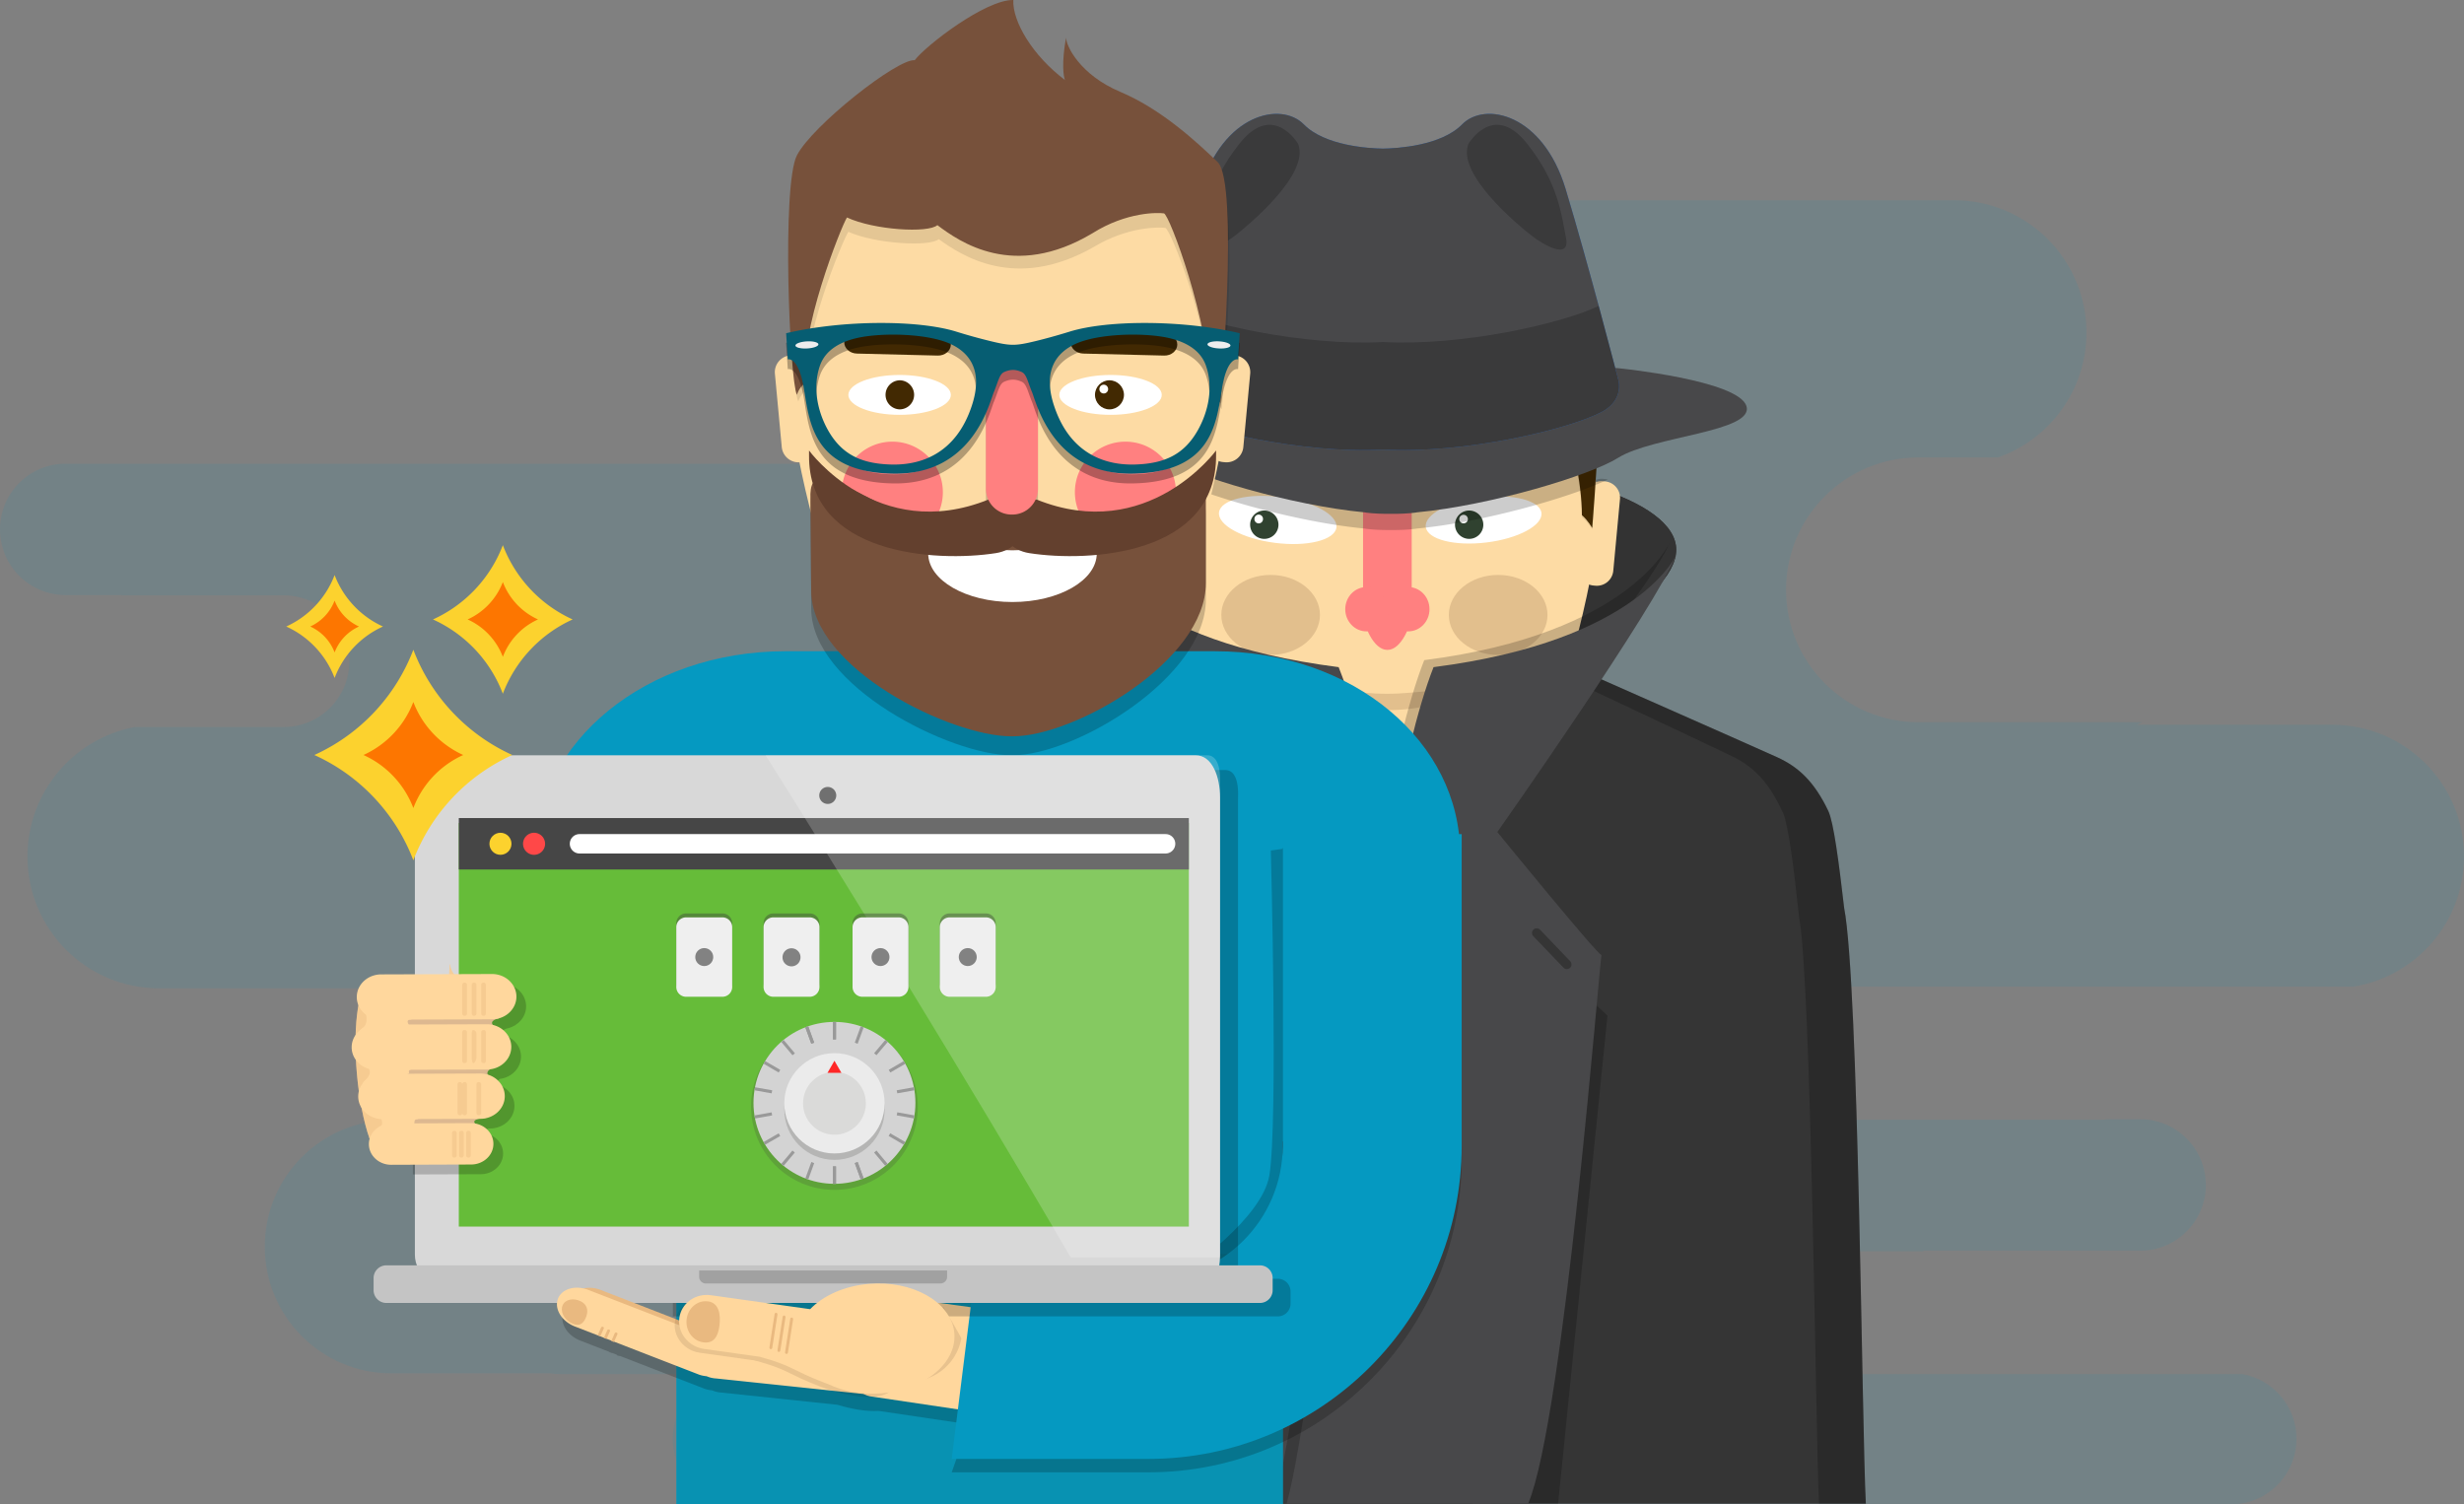 <svg xmlns="http://www.w3.org/2000/svg" xmlns:xlink="http://www.w3.org/1999/xlink" width="520.228" height="317.629" viewBox="0 0 520.228 317.629"><rect x="0" y="0" width="520.228" height="317.629" fill="#808080" stroke="none"/><path opacity=".1" fill="#0599C1" d="M451.858 236.313h-6.693c-.557.07-1.108.11-1.69.11h-86.16c-7.768 0-14.05-6.29-14.05-14.052 0-7.768 6.282-14.057 14.05-14.057H496.86c13.25-2.132 23.37-13.615 23.37-27.468 0-15.363-12.463-27.82-27.828-27.82h-41.225c.365-.166.73-.358 1.09-.544h-47.218c-15.434 0-27.955-12.52-27.955-27.954 0-15.428 12.52-27.948 27.955-27.948h16.81c10.862-3.837 18.656-14.173 18.656-26.354 0-15.435-12.52-27.948-27.955-27.948h-128.43c-.807 0-1.607.038-2.396.115H197.61c-7.537 0-13.64 6.098-13.64 13.63 0 6.058 3.97 11.194 9.44 12.955h22.113c7.948 0 14.39 6.443 14.39 14.39 0 7.942-6.442 14.386-14.39 14.386H172.98c.178.052.345.104.53.154H13.866C6.205 97.904 0 104.11 0 111.768c0 7.666 6.206 13.872 13.865 13.872h12.027c-.097.013-.167.038-.243.058h34.217c7.678 0 13.904 6.22 13.904 13.903 0 7.68-6.225 13.905-13.903 13.905H28.454c-12.898 2.42-22.658 13.737-22.658 27.34 0 15.37 12.45 27.827 27.82 27.827h89.25l-.012.006h74.367c7.667 0 13.873 6.22 13.873 13.872 0 7.666-6.206 13.872-13.872 13.872l-114.58.05c-14.774 0-26.737 11.964-26.737 26.74 0 14.76 11.963 26.744 26.738 26.744h33.515c.68.096 1.383.167 2.1.167h35.18c-6.48 1.166-11.407 6.82-11.407 13.642 0 7.666 6.213 13.865 13.872 13.865h315.086c7.66 0 13.872-6.2 13.872-13.865 0-6.82-4.925-12.476-11.406-13.642H306.326c-7.16 0-12.97-5.802-12.97-12.962s5.81-12.968 12.97-12.968h99.87c-.07-.038-.155-.083-.225-.134h45.89c7.652 0 13.865-6.212 13.865-13.872 0-7.667-6.213-13.873-13.867-13.873z"/><path fill="#333" d="M353.9 116.062c0 10.61-26.586 26.603-60.594 26.603-34.01 0-61.58-15.5-61.58-26.11s27.57-19.213 61.58-19.213c34.008 0 60.595 8.11 60.595 18.72z"/><path fill="#333" d="M353.9 116.062c0 10.61-26.586 26.603-60.594 26.603-34.01 0-61.58-15.5-61.58-26.11s27.57-19.213 61.58-19.213c34.008 0 60.595 8.11 60.595 18.72z"/><path fill="#FDDBA4" d="M266.124 147.3h53.59v57.875h-53.59zM340.613 120.515a3.482 3.482 0 0 1-3.793 3.146l-.404-.038a3.48 3.48 0 0 1-3.145-3.79l1.41-15.095a3.486 3.486 0 0 1 3.795-3.14l.406.04a3.477 3.477 0 0 1 3.143 3.79l-1.41 15.088z"/><path fill="#353535" d="M393.938 317.472c-.852-15.972-1.49-109.82-4.578-125.76-1.11-9.605-2.224-18.148-3.354-20.508-3.002-6.285-6.368-9.315-10.825-11.344-4.44-2.026-50.112-22.184-50.112-22.184l-24.95 1.954-1.09.05-1.096-.13-6.28 177.922h102.286z"/><path fill="#FDDBA4" d="M252.513 120.777a3.48 3.48 0 0 1-3.25 3.695l-.41.028a3.486 3.486 0 0 1-3.698-3.26l-.97-15.12a3.487 3.487 0 0 1 3.257-3.703l.4-.017a3.474 3.474 0 0 1 3.698 3.253l.973 15.124z"/><path opacity=".2" fill="#14120E" d="M319.714 153.732h-53.59v7.94c8.573 8.67 18.702 11.797 27.054 11.797 8.15 0 17.96-2.93 26.536-11.32v-8.418z"/><path fill="#353535" d="M291.918 317.472l-6.28-177.922-1.097.13-1.087-.05-24.95-1.954s-45.674 20.158-50.113 22.184c-4.458 2.03-7.824 5.06-10.826 11.344-1.13 2.36-2.242 10.903-3.353 20.507-3.088 15.943-3.726 109.79-4.578 125.762h102.286z"/><defs><path id="a" d="M287.56 158.015h10.72v2.144h-10.72z"/></defs><clipPath id="b"><use xlink:href="#a" overflow="visible"/></clipPath><path clip-path="url(#b)" fill="#14120E" d="M298.692 159.367c0 .372-2.492.678-5.563.678-3.072 0-5.56-.306-5.56-.678 0-.372 2.488-.673 5.56-.673 3.07 0 5.562.302 5.562.673"/><path fill="#FDDBA4" d="M292.85 51.324c-.172 0-.34.005-.51.01-.172-.005-.34-.01-.508-.01-24.74 0-44.795 27.015-44.795 60.35 2.66 18.586 8.516 40.312 14.202 45.995 8.664 8.663 22.593 13.32 30.424 11.355.116.035.183.052.183.082v.074c0-.01-.054-.022 0-.04.056.018 0 .028 0 .04v-.073c0-.03.562-.047.677-.082 7.834 1.965 22.09-2.692 30.753-11.356 5.687-5.685 11.623-27.41 14.284-45.996 0-33.335-19.973-60.35-44.71-60.35z"/><path opacity=".2" d="M199.533 317.472c.722-15.735 1.576-109.466 4.203-123.91 1.11-10.226 2.224-19.32 3.353-21.834 3-6.69 6.366-9.917 10.824-12.076 3.596-1.748 34.24-16.157 45.757-21.57l-5.168-.406s-45.673 20.158-50.112 22.184c-4.458 2.03-7.824 5.06-10.826 11.344-1.13 2.36-2.242 10.903-3.353 20.507-3.088 15.943-3.726 109.79-4.578 125.762h9.9z"/><ellipse fill="#E2BF8D" cx="268.271" cy="129.832" rx="10.413" ry="8.445"/><ellipse fill="#E2BF8D" cx="316.31" cy="129.832" rx="10.414" ry="8.445"/><path fill="#E2BF8D" d="M304.95 146.693c0 1.784-5.427 3.234-12.117 3.234-6.693 0-12.12-1.45-12.12-3.234 0-1.785 5.426-.21 12.12-.21 6.69 0 12.117-1.575 12.117.21"/><path opacity=".2" d="M376.48 171.73c1.13 2.512 2.244 11.607 3.354 21.833 2.628 14.443 3.48 108.175 4.204 123.91h9.9c-.852-15.972-1.49-109.82-4.578-125.76-1.11-9.605-2.224-18.148-3.354-20.508-3.002-6.285-6.368-9.315-10.825-11.344-4.44-2.025-50.112-22.183-50.112-22.183l-5.17.406c11.52 5.414 42.16 19.822 45.758 21.57 4.457 2.16 7.823 5.385 10.825 12.076z"/><path fill="#FFF" d="M325.448 108.29c.318 2.626-4.884 5.427-11.63 6.246-6.74.818-12.473-.656-12.79-3.282-.32-2.623 4.895-5.414 11.636-6.232 6.745-.82 12.465.646 12.784 3.268M282.16 111.38c-.345 2.664-6.172 4.115-13.016 3.228-6.84-.888-12.114-3.778-11.77-6.443.346-2.66 6.182-4.1 13.022-3.212 6.845.887 12.11 3.765 11.765 6.426"/><path fill="#FF8080" d="M298.056 129.152c0 2.92-2.27 8.057-5.07 8.057h-.135c-2.802 0-5.068-5.14-5.068-8.058V105.43c0-2.92 2.266-5.29 5.07-5.29h.133c2.8 0 5.07 2.37 5.07 5.29v23.722z"/><path fill="#FFF" d="M271.326 108.748a.778.778 0 0 1-1.556 0 .778.778 0 0 1 1.556 0"/><path fill="#304230" d="M313.177 110.78a2.995 2.995 0 0 1-2.988 2.994 2.99 2.99 0 0 1-2.99-2.993 2.99 2.99 0 0 1 2.99-2.99 2.993 2.993 0 0 1 2.987 2.99"/><path fill="#FFF" d="M309.916 109.6c0 .497-.41.902-.91.902a.9.9 0 0 1-.904-.9c0-.503.4-.908.903-.908.5 0 .91.404.91.907"/><path fill="#304230" d="M269.925 110.78a2.997 2.997 0 0 1-2.99 2.994 2.99 2.99 0 0 1 0-5.984c1.648 0 2.99 1.343 2.99 2.992"/><path fill="#FFF" d="M266.66 109.6a.906.906 0 0 1-1.812 0 .906.906 0 1 1 1.81 0"/><path fill="#422902" d="M280.14 101.195c-.237 1.252-1.6 2.042-3.046 1.767l-16.365-3.075c-1.443-.27-2.423-1.502-2.19-2.754.233-1.25 1.596-2.044 3.04-1.775l16.365 3.077c1.45.273 2.43 1.507 2.194 2.76zM326.998 99.36c-.025 1.274-1.236 2.28-2.705 2.252l-16.65-.295c-1.466-.023-2.64-1.075-2.62-2.35.025-1.27 1.234-2.282 2.705-2.258l16.647.296c1.472.027 2.643 1.08 2.623 2.355z"/><path opacity=".1" fill="#010000" d="M250.77 107.705c-1.68-9.425 7.32-30.938 8.44-32.542 5.603 2.495 16.76 3.122 18.63 1.51 4.48 3.222 15.69 10.9 31.936 1.612 7.1-4.286 13.637-4.11 14.76-3.932 1.12.176 9.45 21.622 9.45 34.813 1.357 1.15 2.176 2.6 2.176 2.6s3.917-43.438-.568-47.546c-4.48-4.107-11.618-10.418-20.023-13.814-8.405-3.394-11.207-9.115-11.207-10.722-.934 4.824-.56 7.86-.188 8.398-6.724-4.827-10.893-11.596-10.677-15.804-5.76-.1-18.086 9.013-20.327 11.873-3.55-.357-21.107 12.87-24.283 18.767-3.178 5.895-1.494 44.49 0 47.208.328-.96 1.042-1.987 1.884-2.42z"/><path fill="#422902" d="M250.77 107.222c-1.68-9.85 7.32-32.334 8.44-34.015 5.603 2.608 16.76 3.264 18.63 1.58 4.48 3.365 15.69 11.396 31.936 1.684 7.1-4.482 13.637-4.294 14.76-4.108 1.12.186 9.45 22.598 9.45 36.386 1.357 1.205 2.176 2.72 2.176 2.72s3.917-45.402-.568-49.7c-4.48-4.292-11.618-10.888-20.023-14.438-8.405-3.55-13.888 11.79-13.888 10.107-.935 5.042 2.12-13.096 2.493-12.533-6.724-5.044-12.562 8.394-12.344 3.994-5.76-.103-16.418-11.094-18.66-8.104-3.55-.374-21.107 13.45-24.283 19.614-3.178 6.164-1.494 46.505 0 49.34.328-1 1.042-2.073 1.884-2.526z"/><path opacity=".2" d="M338.476 101.107a3.452 3.452 0 0 0-1.515.197c-.008-.077-.018-.15-.027-.228.227-3.47.454-7.52.61-11.653h-90.357c.11 4.05.297 7.96.53 11.25-.023.168-.042.338-.063.507 7.693 3.73 26.207 9.07 40.45 10.413.11.02.217.04.33.055 1.562.2 3.31.28 5.193.257 1.882.023 3.63-.056 5.192-.257.115-.015.22-.036.33-.055 14.158-1.335 32.533-6.62 40.31-10.345a3.512 3.512 0 0 0-.576-.104l-.406-.037z"/><g fill="#FF8080"><ellipse cx="288.511" cy="128.625" rx="4.485" ry="4.68"/><ellipse cx="297.326" cy="128.625" rx="4.486" ry="4.68"/></g><path fill="#48484A" d="M368.726 85.744c-1.68-5.465-26.904-7.987-26.904-7.987l-28.165-2.522-20.03.195-20.03-.195-28.166 2.522s-25.222 2.522-26.903 7.987c-1.682 5.465 19.758 6.306 27.114 10.93 5.865 3.687 26.82 10.04 42.534 11.508.09.015.167.04.26.053 1.56.2 3.313.274 5.193.25 1.88.023 3.632-.05 5.192-.25.092-.012.17-.04.26-.053 15.714-1.47 36.667-7.82 42.533-11.507 7.355-4.625 28.794-5.466 27.113-10.93z"/><path fill="#2E68B9" d="M341.698 80.28s-6.306-24.383-11.14-40.357c-4.834-15.974-17.074-18.543-21.86-13.662-4.433 4.52-13.653 5.063-16.71 5.116-3.058-.053-12.28-.595-16.71-5.115-4.79-4.88-17.027-2.31-21.862 13.663-4.834 15.974-11.14 40.356-11.14 40.356s-1.26 4.203 3.573 6.725c7.142 3.727 28.957 8.843 46.137 7.912 17.18.932 38.997-4.185 46.138-7.912 4.834-2.522 3.573-6.726 3.573-6.726z"/><path fill="#48484A" d="M341.698 80.28s-6.306-24.383-11.14-40.357c-4.834-15.974-17.074-18.543-21.86-13.662-4.433 4.52-13.653 5.063-16.71 5.116-3.058-.053-12.28-.595-16.71-5.115-4.79-4.88-17.027-2.31-21.862 13.663-4.834 15.974-11.14 40.356-11.14 40.356s-1.26 4.203 3.573 6.725c7.142 3.727 28.957 8.843 46.137 7.912 17.18.932 38.997-4.185 46.138-7.912 4.834-2.522 3.573-6.726 3.573-6.726z"/><path opacity=".2" d="M337.537 64.597c-7.682 3.694-28.812 8.527-45.55 7.62-16.738.907-37.867-3.926-45.55-7.62-2.387 8.824-4.16 15.682-4.16 15.682s-1.26 4.203 3.572 6.725c7.142 3.727 28.957 8.843 46.137 7.912 17.18.932 38.997-4.185 46.138-7.912 4.834-2.522 3.573-6.726 3.573-6.726s-1.774-6.86-4.16-15.683zM274.086 30.395s-5.257-9-12.33-.14c-6.657 8.337-7.29 14.993-8.27 19.897-.98 4.905 4.765 1.542 7.287-.42 2.523-1.96 15.835-12.89 13.313-19.337zM310.02 30.395s5.258-9 12.333-.14c6.656 8.337 7.287 14.993 8.268 19.897.98 4.905-4.764 1.542-7.286-.42-2.522-1.96-15.834-12.89-13.313-19.337zM286.632 317.472l-29.617-115.855-13.794 12.81L255.02 317.47zM328.968 317.472l10.422-103.046-13.794-12.81-29.617 115.856z"/><path fill="#48484A" d="M247.17 201.62c.34.38 8.29 97.926 16.222 115.852h51.48c-4.323-18.6-14.934-132.738-32.24-176.614-43.68-5.584-50.907-22.99-50.907-22.99 4.6 11.495 37.44 57.803 37.44 57.803s-21.477 26.362-21.995 25.95z"/><path opacity=".2" d="M310.916 317.472c12.15-18.323 24.59-116.88 25.225-117.325-.938.057-28.876-25.953-28.876-25.953s40.726-48.28 45.323-59.774c0 0-8.21 19.377-51.89 24.96-13.632 34.56-24.79 153.766-31.713 178.092h41.932z"/><path fill="#48484A" d="M322.647 317.472c7.548-17.903 15.17-115.48 15.48-115.852-.485.45-21.996-25.95-21.996-25.95s33.336-47.292 37.935-58.788c0 0-7.718 18.392-51.4 23.976-13.576 34.42-24.366 152.734-31.015 176.614h50.997z"/><path fill="#353535" d="M255.445 204.908a.984.984 0 1 1-1.393-1.393l6.502-6.503a.984.984 0 0 1 1.394 1.393l-6.503 6.503zM331.52 202.94a.984.984 0 0 1-.03 1.393.987.987 0 0 1-1.393-.03l-6.364-6.637a.985.985 0 0 1 1.422-1.364l6.365 6.64z"/><path fill="#0599C1" d="M142.85 201.77h127.98v115.86H142.85z"/><path fill="#0892B2" d="M142.85 264.766h127.98v52.864H142.85z"/><path opacity=".2" fill="#010000" d="M199.045 278.015c-3.365-2.853-8.71-4.462-14.5-3.96-4.834.42-8.99 2.238-11.753 4.785-.228.178-.456.356-.67.543l-20.877-2.933c-2.045-.286-3.975.443-5.235 1.79a5.51 5.51 0 0 0-2.248 3.22l-15.97-6.19c-1.204-.427-2.408-.488-3.445-.25-2.512-.555-4.86.417-5.464 2.383-.666 2.177 1.064 4.744 3.865 5.733l4.59 1.78.02.008 1.313.508-.024.056.573.188.01-.027 1.024.396-.04.092.573.188.03-.064 17.932 6.954c.54.19 1.074.287 1.6.338a5.57 5.57 0 0 0 1.958.466l24.545 2.585c3.237.99 6.246 1.422 8.55 1.286.162.024.328.043.506.06l43.526 6.475 12.476-20.536-42.867-5.875z"/><path fill="#FFD79D" d="M183.998 284.482c-.207 5.973-5.442 9.906.758 10.485l43.528 6.473 12.476-20.534-45.165-6.19c-6.198-.58-11.39 3.79-11.597 9.766z"/><path fill="#0599C1" d="M114.877 259.858l-1.785-28.768v-50.87c0-23.436 23.275-42.722 52.727-42.722h90.652c29.444 0 51.802 19.286 51.802 42.723v61.005l-39.965-.257c0 2.337-25.36 3.7-25.817 5.667-26.78 2.668 7.183 13.695-27.862 13.695-23.898 0-42.54 1.778-64.225.473l-35.528-.945z"/><path opacity=".2" fill="#010000" d="M250.68 268.044s15.74-10.704 17.315-19.835c1.873-10.864.315-68.634.315-68.634s14.797-2.204 15.427-1.26c.63.945 5.037 81.227 5.352 81.542.314.314-28.336 29.594-29.28 28.964-.946-.63-9.13-20.778-9.13-20.778z"/><path fill="#FDDBA4" d="M165.055 94.376a3.556 3.556 0 0 0 3.88 3.22l.414-.04a3.573 3.573 0 0 0 3.224-3.882l-1.442-15.46a3.58 3.58 0 0 0-3.89-3.22l-.418.044a3.557 3.557 0 0 0-3.215 3.88l1.445 15.458z"/><g><path fill="#FDDBA4" d="M262.51 94.376a3.558 3.558 0 0 1-3.882 3.22l-.418-.04a3.566 3.566 0 0 1-3.22-3.882l1.442-15.46a3.568 3.568 0 0 1 3.88-3.22l.424.044a3.56 3.56 0 0 1 3.22 3.88l-1.447 15.458z"/><path opacity=".2" fill="#14120E" d="M241.103 128.407h-54.898v8.13c8.777 8.883 19.157 12.084 27.712 12.084 8.35 0 18.395-2.993 27.187-11.593v-8.62z"/><defs><path id="c" d="M208.16 132.792h10.982v2.193H208.16z"/></defs><clipPath id="d"><use xlink:href="#c" overflow="visible"/></clipPath><path clip-path="url(#d)" fill="#14120E" d="M219.565 134.18c0 .38-2.55.692-5.698.692-3.143 0-5.688-.31-5.688-.692 0-.386 2.544-.695 5.687-.695 3.148 0 5.698.31 5.698.695"/><path fill="#FDDBA4" d="M213.575 23.497c-.165 0-.345.01-.515.017-.174-.008-.35-.017-.53-.017-25.335 0-45.872 27.675-45.872 61.825 2.72 19.036 8.714 41.293 14.538 47.117 8.88 8.87 23.146 13.644 31.17 11.633.12.036.185.05.185.082v.077c0-.014-.048-.026 0-.04.06.014 0 .026 0 .04v-.077c0-.03.58-.046.695-.082 8.03 2.01 22.63-2.762 31.5-11.634 5.83-5.825 11.91-28.082 14.64-47.118 0-34.15-20.47-61.825-45.81-61.825z"/><path fill="#FF8080" d="M199.067 103.918c0 5.9-4.78 10.672-10.658 10.672a10.667 10.667 0 0 1-10.673-10.672c0-5.89 4.775-10.667 10.672-10.667 5.877 0 10.657 4.778 10.657 10.668zM248.28 103.918c0 5.9-4.77 10.672-10.665 10.672-5.892 0-10.672-4.772-10.672-10.672 0-5.89 4.78-10.667 10.672-10.667 5.897 0 10.666 4.778 10.666 10.668z"/><path fill="#FFF" d="M245.285 83.376c0 2.324-4.833 4.21-10.812 4.21-5.976 0-10.823-1.886-10.823-4.21 0-2.327 4.847-4.21 10.823-4.21 5.98 0 10.812 1.883 10.812 4.21M200.757 83.376c0 2.324-4.848 4.21-10.817 4.21-5.965 0-10.822-1.886-10.822-4.21 0-2.327 4.857-4.21 10.822-4.21 5.97 0 10.817 1.883 10.817 4.21"/><path opacity=".2" fill="#14120E" d="M219.143 105.68c0 2.797-2.43 5.073-5.416 5.073h-.15c-2.988 0-5.417-2.276-5.417-5.074V82.9c0-2.8 2.43-5.074 5.416-5.074h.15c2.988 0 5.417 2.273 5.417 5.074v22.78z"/><path fill="#FFF" d="M191.533 82.324c0 .44-.36.79-.792.79a.794.794 0 0 1 0-1.587.8.8 0 0 1 .793.797"/><path fill="#422902" d="M237.305 83.363c0 1.684-1.37 3.068-3.06 3.068s-3.06-1.383-3.06-3.067c0-1.69 1.37-3.07 3.06-3.07s3.06 1.38 3.06 3.07"/><path fill="#FFF" d="M233.962 82.152c0 .51-.418.925-.923.925a.92.92 0 0 1-.923-.925c0-.516.408-.93.922-.93a.93.93 0 0 1 .922.93"/><path fill="#422902" d="M193 83.363a3.07 3.07 0 0 1-3.06 3.068 3.07 3.07 0 0 1 0-6.137c1.69 0 3.06 1.38 3.06 3.07"/><path fill="#FFF" d="M189.658 82.152"/><path fill="#422902" d="M200.752 72.794c-.033 1.295-1.277 2.322-2.783 2.28l-17.06-.422c-1.5-.036-2.69-1.122-2.662-2.426.03-1.302 1.278-2.33 2.78-2.295l17.054.426c1.51.04 2.7 1.13 2.67 2.438zM248.56 72.794c-.03 1.295-1.283 2.322-2.784 2.28l-17.05-.422c-1.51-.036-2.71-1.122-2.667-2.426.028-1.302 1.277-2.33 2.778-2.295l17.054.426c1.506.04 2.705 1.13 2.667 2.438z"/><path opacity=".2" fill="#14120E" d="M219.434 133.57c0 .697-2.49 1.265-5.566 1.265-3.07 0-5.557-.568-5.557-1.265 0-.705 2.488-1.268 5.558-1.268 3.074 0 5.566.564 5.566 1.268z"/><path opacity=".1" fill="#010000" d="M170.477 82.283c-1.72-9.657 7.494-31.692 8.64-33.34 5.743 2.556 17.172 3.202 19.085 1.55 4.596 3.3 16.078 11.165 32.72 1.652 7.272-4.39 13.965-4.21 15.117-4.024 1.145.176 9.685 22.143 9.685 35.657 1.384 1.177 2.225 2.666 2.225 2.666s4.012-44.494-.573-48.71c-4.6-4.207-11.91-10.67-20.528-14.15-8.604-3.475-11.475-9.332-11.475-10.984-.96 4.946-.572 8.05-.19 8.604-6.892-4.945-11.162-11.88-10.943-16.19-5.897-.102-18.526 9.237-20.82 12.163-3.632-.364-21.624 13.183-24.874 19.226-3.254 6.038-1.535 45.578 0 48.358.335-.983 1.068-2.035 1.93-2.477z"/><path fill="#77513B" d="M170.18 80.76c-1.725-10.09 7.495-33.122 8.642-34.84 5.74 2.668 17.17 3.34 19.084 1.614 4.596 3.45 16.073 11.672 32.715 1.727 7.277-4.59 13.976-4.4 15.122-4.208 1.146.19 9.68 23.146 9.68 37.273 1.385 1.23 2.226 2.78 2.226 2.78s4.012-46.502-.583-50.907c-4.585-4.394-11.9-11.152-20.508-14.79-8.606-3.634-11.482-9.755-11.482-11.477-.957 5.165-.573 8.416-.19 8.99C217.994 11.754 213.73 4.506 213.943 0c-5.896-.103-18.516 9.653-20.818 12.712-3.638-.38-21.62 13.78-24.87 20.093-3.254 6.314-1.54 47.644 0 50.546.333-1.026 1.066-2.128 1.926-2.59z"/><path opacity=".2" fill="#010000" d="M171.268 128.458c0 16.442 29.49 31.005 42.215 31.005h.37c13.09 0 40.74-16.406 40.74-32.85v-17.862c0-11.314-13.748 5.713-36.51 5.713h-3.293c-25.535 0-43.29-19.582-43.688-8.3l.166 22.295z"/><path fill="#77513B" d="M171.268 124.71c0 16.437 29.49 30.753 42.215 30.753h.37c13.09 0 40.74-15.91 40.74-32.346v-17.87c0-11.312-13.748 9.215-36.51 9.215h-3.293c-25.535 0-43.29-21.46-43.688-10.175l.166 20.422z"/><path fill="#FFF" d="M231.558 116.858c0 5.65-7.966 10.25-17.797 10.25-9.82 0-17.79-4.6-17.79-10.25 0-5.657 7.97-.668 17.79-.668 9.832 0 17.798-4.99 17.798.668"/><g fill="#63402E"><path d="M256.753 95.114s-14.436 19.8-37.897 10.354c-10.375 0-9.09 10.135-1.56 11.315 12.727 1.99 39.65.367 39.457-20.73"/><path d="M170.812 95.114s14.43 19.8 37.897 10.354c10.374 0 9.087 10.135 1.563 11.315-12.73 1.99-39.656.367-39.46-20.73"/></g><path fill="#FF8080" d="M219.143 103.224c0 2.99-2.43 5.418-5.416 5.418h-.15a5.422 5.422 0 0 1-5.417-5.418v-24.3a5.418 5.418 0 0 1 5.416-5.416h.15a5.418 5.418 0 0 1 5.417 5.416v24.3z"/><path opacity=".3" fill-rule="evenodd" clip-rule="evenodd" d="M225.864 72.062c-2.942.912-5.36 1.562-7.242 2.014-4.255 1.032-5.255 1.032-9.51 0a116.363 116.363 0 0 1-7.248-2.014c-7.85-2.42-23.534-2.535-35.887.345l.35 5.535s2.302-.798 3.454 6.468c1.162 7.264 2.202 17.42 18.93 17.657 16.733.223 20.192-15.004 21.116-17.198.922-2.192 1.15-3.807 2.19-4.273 1.32-.583 2.375-.583 3.697 0 1.034.466 1.263 2.08 2.185 4.272.923 2.192 4.392 17.42 21.116 17.197 16.73-.235 17.767-10.393 18.92-17.657 1.15-7.267 3.462-6.468 3.462-6.468l.35-5.535c-12.343-2.88-28.037-2.765-35.882-.345zm-20.657 15.58c-3.406 10.444-11.085 12.696-17.234 12.487-5.897-.205-10.167-1.946-13.15-7.245-2.16-3.85-3.346-8.977-1.69-13.67 1.215-3.416 4.523-5.065 7.948-5.818 5.174-1.146 14.782-.952 19.6 1.287 3.92 1.804 6.97 5.49 4.527 12.96zm47.694 5.243c-2.98 5.3-7.255 7.04-13.153 7.244-6.144.208-13.82-2.043-17.23-12.487-2.432-7.468.61-11.155 4.524-12.96 4.83-2.238 14.437-2.433 19.605-1.286 3.425.753 6.738 2.402 7.952 5.817 1.656 4.694.475 9.82-1.696 13.67z"/><g><path fill="#EDEDED" d="M173.687 72.717c.01.556-1.33 1.042-2.997 1.08-1.676.037-3.045-.386-3.055-.947-.015-.562 1.33-1.044 3.01-1.078 1.667-.042 3.026.383 3.042.945M260.493 72.717c.005.556-1.33 1.042-3.007 1.08-1.67.037-3.036-.386-3.05-.947-.01-.562 1.335-1.044 3-1.078 1.678-.042 3.047.383 3.057.945"/><path fill-rule="evenodd" clip-rule="evenodd" fill="#065D72" d="M165.978 70.358l.35 5.53s2.302-.8 3.454 6.465c1.16 7.27 2.2 17.42 18.93 17.654 16.732.226 20.19-15.002 21.115-17.198.922-2.19 1.15-3.804 2.19-4.263 1.32-.585 2.375-.585 3.697 0 1.034.46 1.263 2.074 2.185 4.262.922 2.195 4.39 17.423 21.115 17.197 16.73-.233 17.767-10.385 18.92-17.654 1.15-7.265 3.462-6.465 3.462-6.465l.35-5.53c-12.344-2.888-28.038-2.773-35.883-.348-2.942.908-5.36 1.56-7.242 2.012-4.255 1.032-5.255 1.032-9.51 0a118.268 118.268 0 0 1-7.248-2.012c-7.85-2.425-23.533-2.54-35.886.348m15.102.982c-3.424.76-6.732 2.4-7.947 5.82-1.656 4.69-.47 9.823 1.69 13.672 2.983 5.297 7.252 7.04 13.15 7.242 6.148.21 13.828-2.042 17.233-12.485 2.442-7.467-.607-11.157-4.528-12.964-4.817-2.23-14.426-2.428-19.598-1.286m65.565 0c3.425.76 6.738 2.4 7.952 5.82 1.656 4.69.476 9.823-1.696 13.672-2.98 5.297-7.255 7.04-13.153 7.242-6.144.21-13.82-2.042-17.23-12.485-2.432-7.467.61-11.157 4.524-12.964 4.83-2.23 14.437-2.428 19.605-1.286m10.715.735c-1.335-.07-2.424.22-2.424.632 0 .413 1.088.804 2.424.867 1.346.07 2.424-.21 2.424-.623 0-.416-1.078-.804-2.424-.875m-86.99 0c1.335-.07 2.418.22 2.418.632 0 .413-1.083.804-2.42.867-1.34.07-2.428-.21-2.428-.623 0-.416 1.088-.804 2.43-.875"/></g></g><path opacity=".2" fill="#010000" d="M242.493 310.86h-41.558l13.223-37.78h28.335c15.624 0 28.335-12.71 28.335-28.334v-65.8h37.78v65.8c0 36.456-29.66 66.114-66.115 66.114z"/><path fill="#0599C1" d="M242.493 308.027h-41.558l4.723-37.78h36.835c15.624 0 28.335-12.71 28.335-28.335v-65.8h37.78v65.8c0 36.456-29.66 66.115-66.115 66.115z"/><path opacity=".2" fill="#010000" d="M269.79 269.99h-8.576c.083-.512.133-1.06.154-1.632h.015v-99.563c0-.81.45-6.22-2.735-6.22H142.062v115.358h127.726a2.685 2.685 0 0 0 2.687-2.69v-2.56c0-1.488-1.2-2.692-2.686-2.692z"/><g><path fill="#8E8E8E" d="M233.593 272.463v-22"/><path opacity=".6" fill="#FFF" d="M233.593 253.463v-3"/><path fill="#D8D8D8" d="M257.593 168.374c0-4.314-1.61-8.91-5.16-8.91H95.678c-3.55 0-8.084 4.596-8.084 8.91v96.543c0 4.314 4.534 7.546 8.084 7.546h156.756c3.55 0 5.16-3.232 5.16-7.546v-96.543z"/><path fill="#C4C4C4" d="M268.697 272.41c0 1.486-1.2 2.69-2.687 2.69H81.57a2.694 2.694 0 0 1-2.692-2.69v-2.56a2.695 2.695 0 0 1 2.692-2.693h184.44a2.687 2.687 0 0 1 2.687 2.692v2.56z"/><path opacity=".18" fill="#010101" d="M199.962 268.237v1.34c0 .78-.63 1.408-1.408 1.408h-49.532a1.405 1.405 0 0 1-1.404-1.408v-1.34"/><path fill="#4C4C4C" d="M176.558 167.947c0 .996-.802 1.792-1.792 1.792a1.79 1.79 0 0 1 0-3.584c.99 0 1.792.803 1.792 1.79z"/><path fill-rule="evenodd" clip-rule="evenodd" fill="#66BC39" d="M96.868 173.76h154.136v85.216H96.868z"/><path fill-rule="evenodd" clip-rule="evenodd" fill="#464646" d="M96.868 172.722h154.136v10.86H96.868z"/><circle fill="#FCD22E" cx="105.663" cy="178.153" r="2.327"/><path fill="#FF4848" d="M115.086 178.153a2.326 2.326 0 0 1-4.654 0 2.327 2.327 0 0 1 4.654 0z"/><path fill-rule="evenodd" clip-rule="evenodd" fill="#FFF" d="M120.304 178.153c0 1.13.917 2.05 2.05 2.05H246.09a2.05 2.05 0 0 0 2.05-2.05c0-1.13-.917-2.046-2.05-2.046H122.354c-1.133 0-2.05.916-2.05 2.046z"/><path opacity=".2" fill-rule="evenodd" clip-rule="evenodd" fill="#FFF" d="M257.593 265.463v-99.5c0-.812.46-6.5-2.724-6.5h-93.23c14.466 23 42.92 69 64.394 106h31.56z"/><circle opacity=".2" fill="#3C3C3B" cx="176.18" cy="233.625" r="17.602"/><circle fill="#D3D3D3" cx="176.179" cy="232.853" r="17.093"/><path opacity=".2" fill="#3C3C3B" d="M186.77 234.302c0 5.848-4.742 10.588-10.59 10.588-5.846 0-10.59-4.74-10.59-10.588 0-5.85 4.744-10.59 10.59-10.59 5.848 0 10.59 4.742 10.59 10.59z"/><path fill="#EBEBEB" d="M186.77 232.945c0 5.85-4.742 10.59-10.59 10.59-5.846 0-10.59-4.74-10.59-10.59s4.744-10.588 10.59-10.588c5.848 0 10.59 4.74 10.59 10.588z"/><circle opacity=".1" fill="#3C3C3B" cx="176.18" cy="232.945" r="6.632"/><path fill="#FF2727" d="M174.708 226.515l1.47-2.55 1.476 2.55z"/><g fill="#999"><path d="M182.34 248.803l-.61.223-1.26-3.458.612-.222zM171.897 220.144l-.615.224-1.26-3.46.615-.224zM175.854 246.266h.653v3.68h-.653zM175.853 215.772h.655v3.684h-.655zM170.648 249.027l-.61-.223 1.258-3.46.61.224zM181.083 220.373l-.614-.225 1.26-3.458.615.225zM165.442 246.16l-.5-.42 2.366-2.82.5.42zM185.05 222.793l-.5-.423 2.375-2.808.5.422zM161.54 241.69l-.326-.564 3.186-1.84.326.565zM187.968 226.443l-.33-.566 3.185-1.847.33.566zM159.4 236.15l-.114-.646 3.625-.645.116.643zM189.443 230.84l-.114-.643 3.623-.646.114.643z"/><g><path d="M159.3 230.2l.113-.643 3.622.645-.114.644zM189.327 235.494l.115-.644 3.622.646-.115.644z"/></g><g><path d="M161.23 224.598l.327-.565 3.18 1.848-.328.566zM187.622 239.837l.33-.564 3.176 1.85-.328.564z"/></g><g><path d="M164.955 219.99l.5-.42 2.368 2.817-.5.42zM187.41 245.74l-.496.42-2.367-2.82.502-.42z"/></g><g><path d="M170.033 216.91l.61-.22 1.26 3.46-.61.22zM180.463 245.557l.615-.224 1.262 3.458-.615.225z"/></g><g><path d="M175.853 215.772h.655v3.682h-.655zM175.853 246.266h.655v3.68h-.655z"/></g></g><g opacity=".4" fill="#3C3C3B"><path d="M154.59 207.558a2.07 2.07 0 0 1-2.07 2.07h-7.66a2.072 2.072 0 0 1-2.074-2.07V194.93c0-1.144.93-2.07 2.073-2.07h7.66a2.07 2.07 0 0 1 2.07 2.07v12.628zM173.013 207.558a2.07 2.07 0 0 1-2.07 2.07h-7.66a2.07 2.07 0 0 1-2.07-2.07V194.93a2.07 2.07 0 0 1 2.07-2.07h7.66a2.07 2.07 0 0 1 2.07 2.07v12.628zM191.8 207.558a2.07 2.07 0 0 1-2.07 2.07h-7.658a2.068 2.068 0 0 1-2.07-2.07V194.93c0-1.144.924-2.07 2.07-2.07h7.657a2.07 2.07 0 0 1 2.07 2.07v12.628zM210.227 207.558a2.07 2.07 0 0 1-2.07 2.07h-7.663a2.07 2.07 0 0 1-2.07-2.07V194.93a2.07 2.07 0 0 1 2.07-2.07h7.662a2.07 2.07 0 0 1 2.07 2.07v12.628z"/></g><path fill="#EFEFEF" d="M154.59 208.385a2.07 2.07 0 0 1-2.07 2.07h-7.66a2.074 2.074 0 0 1-2.074-2.07V195.76c0-1.145.93-2.073 2.073-2.073h7.66a2.07 2.07 0 0 1 2.07 2.072v12.625zM173.013 208.385a2.07 2.07 0 0 1-2.07 2.07h-7.66c-1.144 0-2.07-.928-2.07-2.07V195.76c0-1.145.926-2.073 2.07-2.073h7.66a2.07 2.07 0 0 1 2.07 2.072v12.625zM191.8 208.385c0 1.143-.928 2.07-2.07 2.07h-7.658a2.07 2.07 0 0 1-2.07-2.07V195.76a2.07 2.07 0 0 1 2.07-2.073h7.657c1.142 0 2.07.928 2.07 2.072v12.625zM210.227 208.385a2.07 2.07 0 0 1-2.07 2.07h-7.663c-1.144 0-2.07-.928-2.07-2.07V195.76c0-1.145.926-2.073 2.07-2.073h7.662a2.07 2.07 0 0 1 2.07 2.072v12.625z"/><circle fill="#828282" cx="148.689" cy="202.071" r="1.899"/><path fill="#828282" d="M169.01 202.07a1.898 1.898 0 1 1-3.794 0 1.898 1.898 0 0 1 3.795 0z"/><circle fill="#828282" cx="185.9" cy="202.071" r="1.898"/><circle fill="#828282" cx="204.324" cy="202.071" r="1.897"/></g><path opacity=".2" fill="#010000" d="M106.118 218.465c-.79-1.018 1.238-1.4 1.238-1.4 2.145-.576 3.71-2.4 3.724-4.57.012-2.64-2.29-4.793-5.14-4.8l-8.015.027c-.383-.48-.734-1.096-.808-1.832-.1-.982-.196.404-.246 1.836l-9.697.033v40.207l14.308-.05c2.607.01 4.73-1.932 4.74-4.344.013-2.144-1.65-3.924-3.852-4.307-.502-.53.083-.83.776-1h.284c2.854.012 5.18-2.115 5.19-4.757.013-2.126-1.49-3.912-3.562-4.546-.343-.64.337-1.082.495-1.172 2.503-.324 4.434-2.288 4.45-4.692.01-2.234-1.646-4.106-3.882-4.635z"/><g><path fill="#DDB890" d="M104.672 209.68l.637 5.34s-2.24.417-1.11 1.55c1.13 1.135-.658 9.16-.658 9.16s-1.037.522-.472 1.307c.566.784-.565 8.98-.565 8.98s-3.205.177-2.168 1.223c1.037 1.047.095 2.53-.188 2.53-.284 0-12.82.436-13.103.35-.283-.09-5.09-5.147-5.09-5.147l-2.92-23.198 25.635-2.094z"/><ellipse transform="rotate(-5.025 80.23 226.257)" fill="#FFD79D" cx="80.235" cy="226.267" rx="4.905" ry="19.49"/><ellipse transform="rotate(-5.025 80.23 226.257)" opacity=".4" fill="#E9B980" cx="80.235" cy="226.267" rx="4.905" ry="19.49"/><path fill="#F4CD9A" d="M97.015 206.742s-1.767-1.132-1.944-2.898c-.175-1.768-.353 4.135-.246 4.17.106.036 2.19-1.272 2.19-1.272z"/><path fill="#FFD79D" d="M76.774 210.727l.377 2.907s.85 2.404-.564 3.372c-1.346.92-1.13 2.79-1.037 3.14.093.35 2.543 4.012 2.543 4.012s-.47.96-.094 1.745c.375.784-.377 1.743-1.226 2.528-.848.787 3.582 7.588 3.582 7.588s.753 1.222 0 1.83c-.753.613.47 2.967.66 3.23.188.26 4.523-.873 4.523-.873l1.98-3.14s-.19-.785.658-.785-3.864-8.72-3.864-8.72l2.073-.96s-.282-.698.377-.786c.66-.086-.472-9.506-.472-9.506s-.752-1.046.472-1.046c1.225 0-6.88-5.233-6.88-5.233l-3.11.697z"/><path fill="#FFD79D" d="M79.392 225.892c-2.854-.012-5.16-2.163-5.143-4.798.01-2.642 2.333-4.768 5.188-4.76l23.375-.078c2.85.004 5.153 2.16 5.14 4.8-.015 2.64-2.333 4.77-5.19 4.758l-23.37.078zM80.777 236.286c-2.855-.01-5.157-2.164-5.145-4.808.012-2.637 2.338-4.768 5.193-4.755l20.603-.066c2.854.018 5.16 2.167 5.145 4.808-.01 2.64-2.337 4.768-5.19 4.755l-20.606.066zM82.583 245.93c-2.608-.008-4.71-1.975-4.7-4.39.012-2.408 2.136-4.355 4.744-4.343l16.85-.06c2.607.016 4.712 1.98 4.697 4.39-.01 2.413-2.133 4.355-4.74 4.343l-16.85.06zM80.472 215.287c-2.855-.013-5.16-2.163-5.143-4.797.01-2.644 2.332-4.77 5.188-4.762l23.375-.08c2.85.007 5.153 2.162 5.14 4.8-.014 2.17-1.58 3.995-3.724 4.57a5.52 5.52 0 0 1-1.468.19l-23.37.08z"/><g opacity=".4" fill="#E9B980"><path d="M98.593 213.99a.47.47 0 0 1-.47.473h-.06a.47.47 0 0 1-.47-.472v-6.056c0-.26.21-.472.47-.472h.06c.26 0 .47.21.47.472v6.057zM100.593 213.99c0 .262-.21.473-.472.473h-.056a.472.472 0 0 1-.472-.472v-6.056c0-.26.21-.472.472-.472h.057c.262 0 .473.21.473.472v6.057zM102.593 213.99a.47.47 0 0 1-.47.473h-.06a.47.47 0 0 1-.47-.472v-6.056c0-.26.21-.472.47-.472h.06c.26 0 .47.21.47.472v6.057z"/></g><g opacity=".4" fill="#E9B980"><path d="M98.593 223.992c0 .26-.21.47-.47.47h-.06a.47.47 0 0 1-.47-.47v-6.06c0-.26.21-.47.47-.47h.06c.26 0 .47.21.47.47v6.06zM100.593 223.35c0 .26-.328 1.113-.59 1.113h-.08c-.26 0-.33-.854-.33-1.114v-5.2c0-.26.07-.687.33-.687h.08c.262 0 .59.428.59.688v5.2zM102.593 223.992c0 .26-.21.47-.47.47h-.06a.47.47 0 0 1-.47-.47v-6.06c0-.26.21-.47.47-.47h.06c.26 0 .47.21.47.47v6.06z"/></g><g opacity=".4" fill="#E9B980"><path d="M97.593 234.99c0 .262-.21.473-.472.473h-.056a.472.472 0 0 1-.472-.472v-6.056c0-.26.21-.472.472-.472h.057c.262 0 .473.21.473.472v6.057z"/><path d="M98.593 234.99a.47.47 0 0 1-.47.473h-.06a.47.47 0 0 1-.47-.472v-6.056c0-.26.21-.472.47-.472h.06c.26 0 .47.21.47.472v6.057zM101.593 234.99c0 .262-.21.473-.472.473h-.056a.472.472 0 0 1-.472-.472v-6.056c0-.26.21-.472.472-.472h.057c.262 0 .473.21.473.472v6.057z"/></g><g opacity=".4" fill="#E9B980"><path d="M96.426 243.936c0 .26-.184.472-.412.472h-.166c-.228 0-.412-.212-.412-.472v-4.712c0-.26.184-.472.412-.472h.166c.228 0 .412.21.412.472v4.712zM97.91 243.936c0 .26-.184.472-.41.472h-.167c-.228 0-.413-.212-.413-.472v-4.712c0-.26.185-.472.413-.472h.166c.226 0 .41.21.41.472v4.712zM99.395 243.936c0 .26-.184.472-.412.472h-.166c-.227 0-.412-.212-.412-.472v-4.712c0-.26.185-.472.412-.472h.166c.228 0 .412.21.412.472v4.712z"/></g></g><path fill="#E9B980" d="M120.363 274.44c-.667 2.176 1.06 4.743 3.862 5.732l26.003 10.078c2.797.99 5.608.024 6.275-2.155.668-2.177-1.063-4.742-3.863-5.73l-26-10.08c-2.802-.99-5.614-.022-6.277 2.154z"/><path fill="#FFD79D" d="M184.236 285.406l-32.655-3.442a5.605 5.605 0 0 0-1.93.24l-25.642-9.94c-2.8-.987-5.61-.02-6.278 2.155-.666 2.177 1.064 4.745 3.865 5.732l26 10.082c.54.19 1.075.287 1.602.337a5.558 5.558 0 0 0 1.957.467l32.652 3.438c2.793.154 5.148-1.755 5.27-4.262.12-2.503-2.05-4.657-4.84-4.807z"/><path opacity=".1" fill="#1D0600" d="M180.442 279.015c-.66 6.19 3.873 11.837 10.128 12.6 5.962.73 11.333-3.237 12.39-8.98.05-.276-3.774-6.625-3.774-6.625-7.255 1.938-5.065 2.003-11.316 1.24-6.254-.77-6.77-4.433-7.428 1.765z"/><g opacity=".1" fill="#1D0600"><path d="M185.525 293.93c9.198-.8 5.86-7.747 5.08-14.125-.78-6.382 1.053-8.734-8.14-7.936-9.2.798-16.017 6.613-15.237 12.993.784 6.38 9.105 9.863 18.297 9.066z"/><path d="M177.056 289.723c3.29.46 6.274-1.702 6.67-4.833.395-3.134-1.95-6.048-5.237-6.508l-29.327-4.12c-3.288-.46-6.276 1.703-6.67 4.837-.396 3.133 1.947 6.04 5.234 6.504l29.33 4.12z"/><path d="M173.108 292.727c7.418 2.87 14.33 2.953 15.435.188 1.105-2.767-4.012-7.338-11.432-10.204-7.416-2.87-20.833 3.662-17.81 4.497 7.5 2.073 6.39 2.652 13.808 5.52z"/></g><path fill="#FFD79D" d="M201.456 281.177c-.78-6.377-8.867-10.902-18.062-10.104-5.182.45-9.61 2.495-12.35 5.338l-20.952-2.944c-3.288-.46-6.274 1.702-6.668 4.835-.4 3.134 1.948 6.046 5.237 6.507l11.73 1.647c7.315 2.038 6.286 2.63 13.65 5.48.287.107.567.205.85.31 3.153 1.532 7.12 2.293 11.333 1.93 9.193-.8 16.013-6.617 15.233-12.997z"/><g fill="#E9B980"><path d="M167.197 278.19c-.162-.03-.32.09-.35.267l-1.094 7.03c-.027.176.084.344.25.372.165.03.32-.09.35-.266l1.094-7.028c.03-.177-.084-.347-.25-.376zM165.596 277.76a.31.31 0 0 0-.35.27l-1.096 7.03c-.028.177.083.344.247.373.167.03.322-.09.35-.268l1.095-7.028c.03-.18-.083-.346-.246-.377zM163.894 277.178c-.165-.028-.322.093-.35.27l-1.093 7.027c-.028.176.084.347.25.376.166.03.32-.09.347-.268l1.096-7.03c.027-.176-.084-.344-.25-.374z"/></g><path fill="#E9B980" d="M148.455 283.41c2.22.317 3.153-1.18 3.45-3.567.297-2.383-.154-4.752-2.375-5.07-2.22-.32-4.26 1.355-4.557 3.742-.3 2.384 1.26 4.576 3.482 4.894zM120.592 279.338c1.566.822 2.468.25 3.043-1.007.573-1.258.6-2.725-.96-3.55-1.567-.823-3.3-.47-3.875.79-.573 1.258.228 2.945 1.792 3.768zM129.635 283.344l-.573-.188.726-1.662c.06-.13.232-.192.388-.135.16.055.24.206.184.337l-.725 1.647zM128.066 282.694l-.573-.188.726-1.662c.055-.13.232-.19.388-.136.155.057.236.207.18.34l-.722 1.646zM126.76 282.12l-.573-.186.728-1.664c.058-.13.23-.19.39-.135.153.055.236.205.178.335l-.722 1.65z"/><g><path fill="#FCD22E" d="M87.27 137.178c3.754 9.895 11.32 17.894 20.894 22.23a40.037 40.037 0 0 0-20.893 22.23c-3.76-9.887-11.322-17.905-20.905-22.23a40.084 40.084 0 0 0 20.906-22.23z"/><path fill="#FD7600" d="M87.27 148.21c1.883 4.972 5.697 9.003 10.532 11.198a20.094 20.094 0 0 0-10.53 11.198 20.14 20.14 0 0 0-10.53-11.198 20.24 20.24 0 0 0 10.53-11.198z"/><path fill="#FCD22E" d="M70.647 121.413A19.592 19.592 0 0 0 80.86 132.28a19.553 19.553 0 0 0-10.213 10.865 19.553 19.553 0 0 0-10.21-10.864 19.595 19.595 0 0 0 10.21-10.867z"/><path fill="#FD7600" d="M70.647 126.8a9.883 9.883 0 0 0 5.15 5.48 9.83 9.83 0 0 0-5.15 5.47 9.824 9.824 0 0 0-5.145-5.47 9.88 9.88 0 0 0 5.145-5.48z"/><g><path fill="#FCD22E" d="M106.168 115.103a28.248 28.248 0 0 0 14.735 15.684 28.215 28.215 0 0 0-14.735 15.683 28.256 28.256 0 0 0-14.753-15.683 28.296 28.296 0 0 0 14.753-15.684z"/><path fill="#FD7600" d="M106.168 122.886a14.214 14.214 0 0 0 7.424 7.9 14.143 14.143 0 0 0-7.424 7.897 14.192 14.192 0 0 0-7.437-7.897 14.263 14.263 0 0 0 7.438-7.9z"/></g></g></svg>